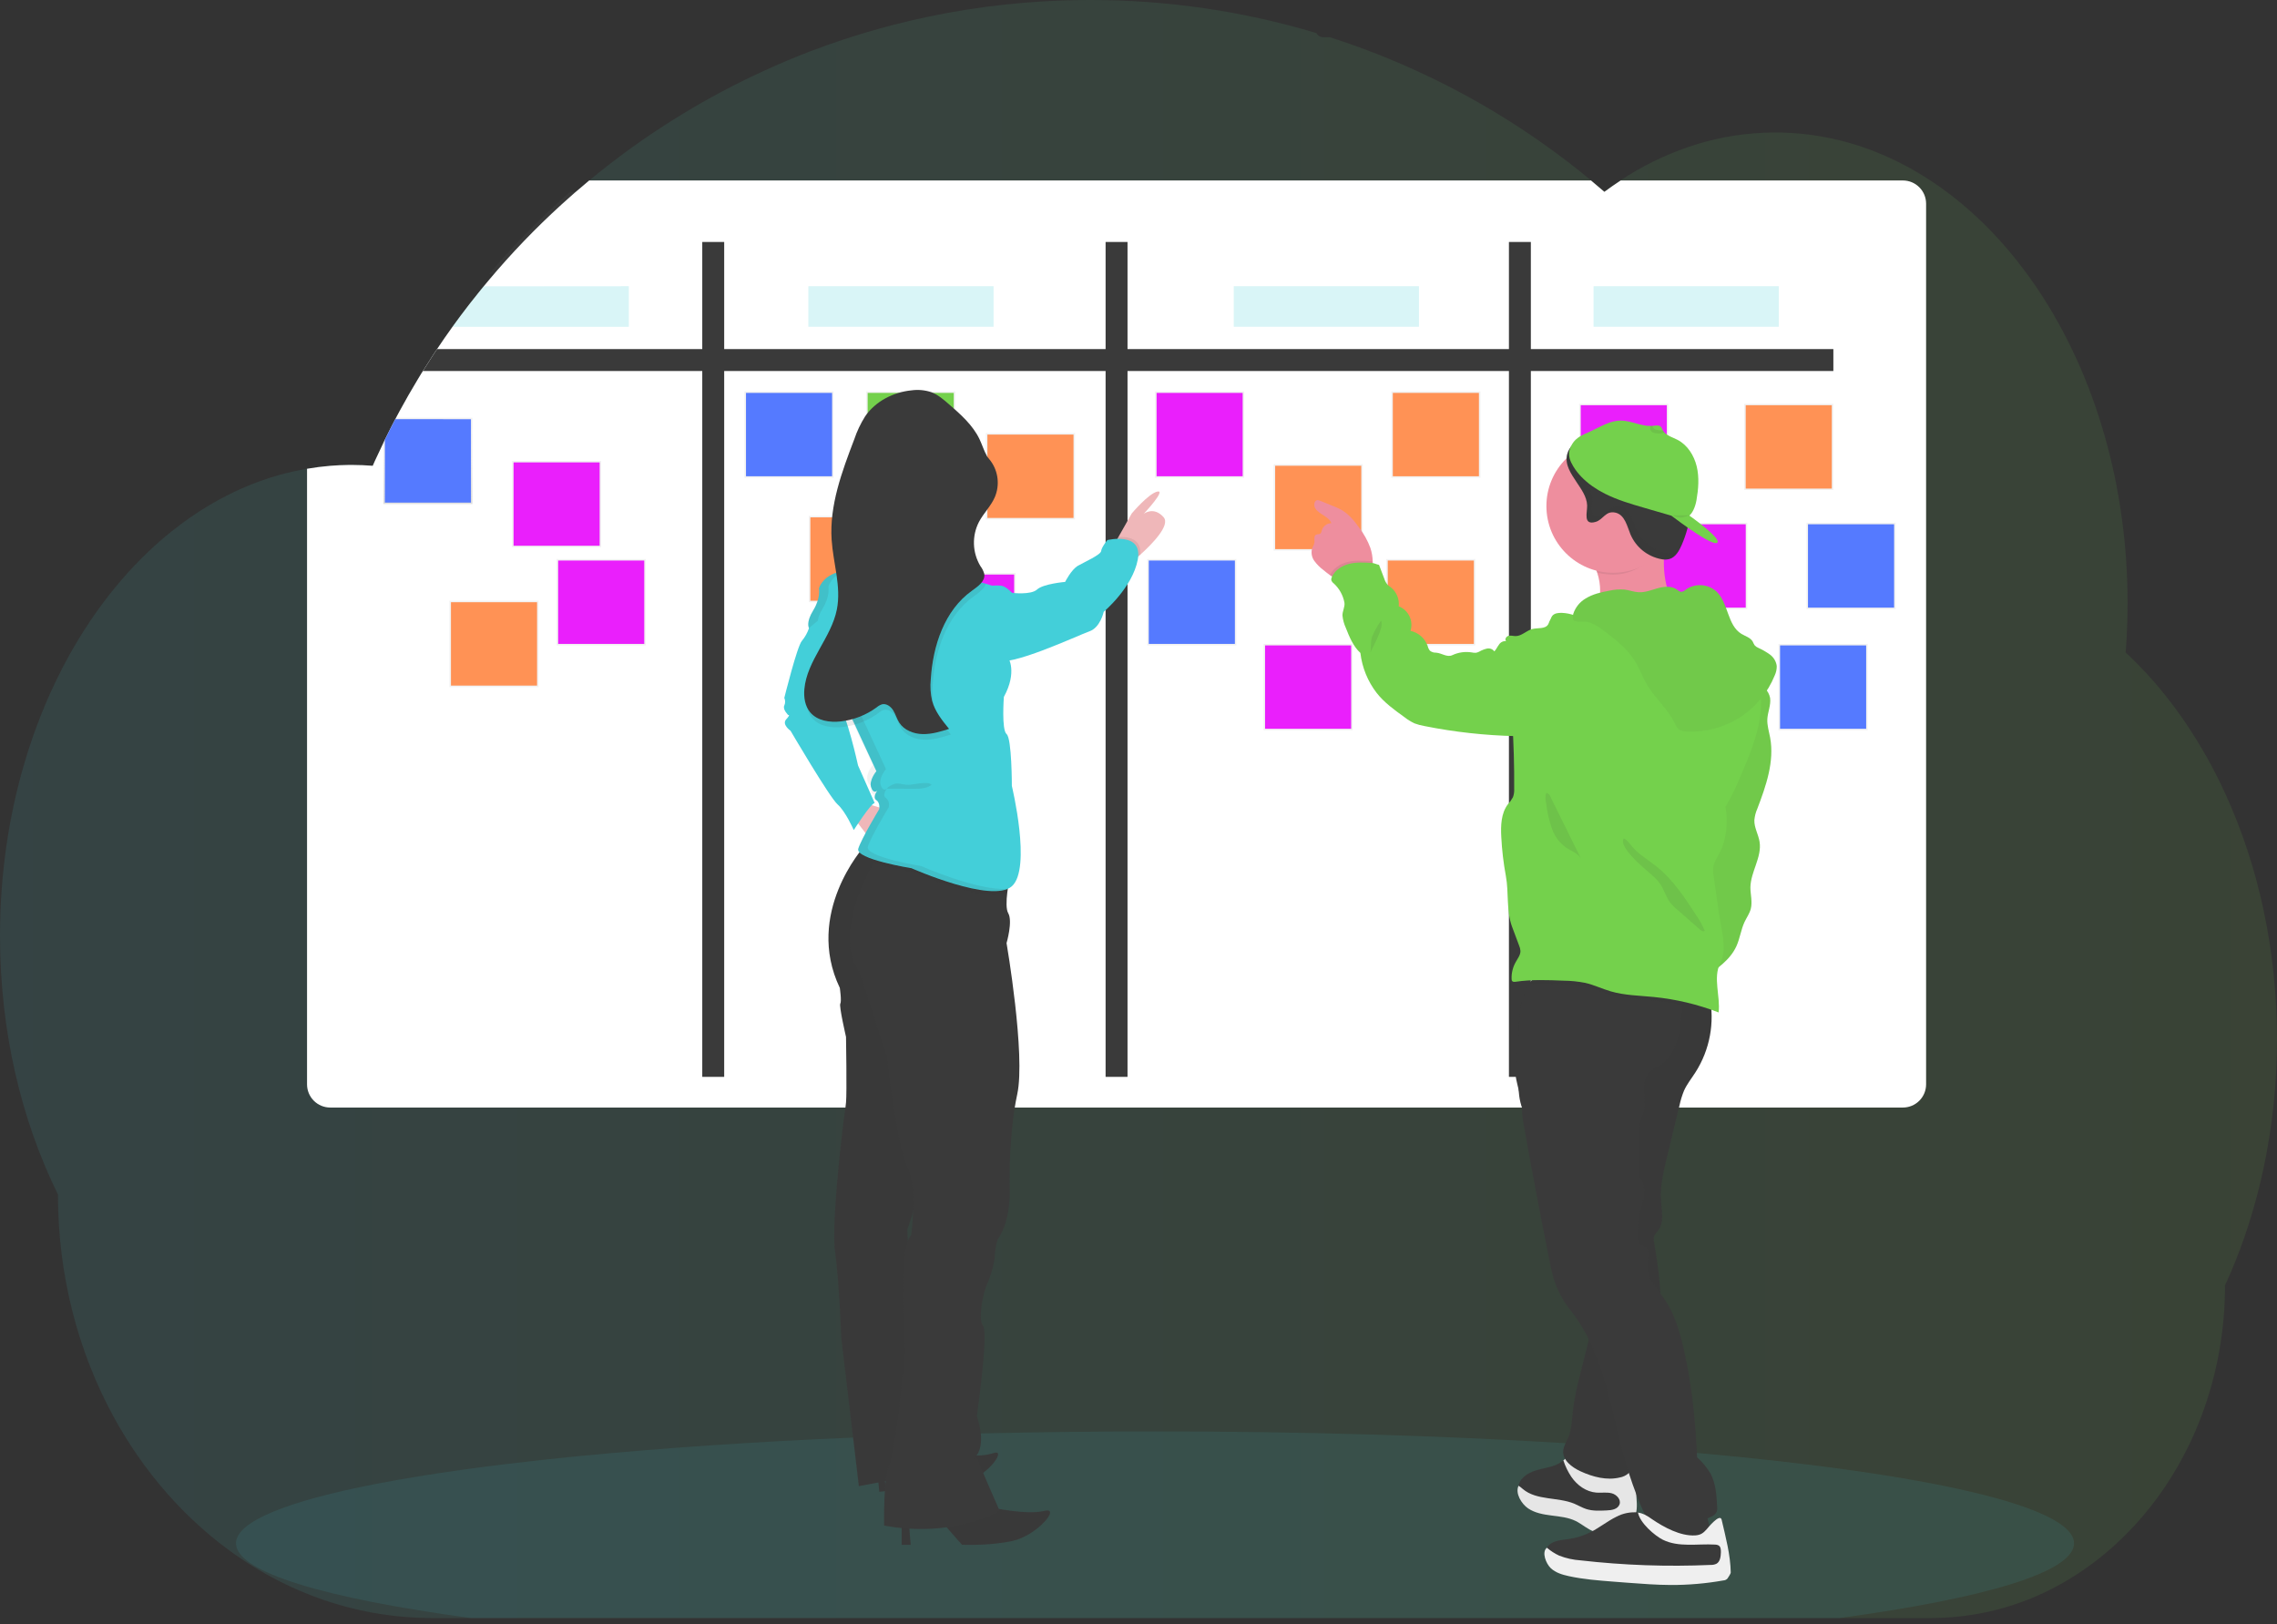 <svg width="300" height="214" viewBox="0 0 300 214" fill="none" xmlns="http://www.w3.org/2000/svg">
<rect x="0" y="0" width="300" height="214" fill="#333333" stroke="none"/>
<g clip-path="url(#clip0)">
<path opacity="0.1" d="M300 136.916C300.007 142.676 299.403 148.421 298.199 154.055C297.795 155.941 297.326 157.791 296.791 159.602C296.128 161.861 295.371 164.05 294.519 166.171C294.086 167.251 293.628 168.313 293.146 169.355C293.162 175.232 292.112 181.064 290.046 186.566C286.391 196.245 279.735 204.141 271.407 208.753C266.217 211.649 260.373 213.171 254.43 213.175H56.95C46.395 213.175 36.612 209.423 28.591 203.03C26.246 201.154 24.067 199.079 22.078 196.828C19.311 193.689 16.91 190.246 14.918 186.566C10.298 178.071 7.636 168.071 7.636 157.369C2.809 147.595 0 135.879 0 123.271C0 107.38 4.473 92.887 11.821 81.911C13.337 79.642 15.014 77.486 16.841 75.46C18.606 73.498 20.526 71.682 22.582 70.029C24.195 68.733 25.897 67.554 27.677 66.499C28.413 66.066 29.151 65.659 29.903 65.279C30.562 64.939 31.229 64.623 31.905 64.329C32.715 63.972 33.535 63.645 34.365 63.348C35.196 63.051 36.015 62.791 36.823 62.566C38.018 62.233 39.229 61.963 40.453 61.759C41.471 61.583 42.49 61.453 43.509 61.369C44.319 61.303 45.136 61.265 45.959 61.255C46.11 61.255 46.255 61.255 46.405 61.255C47.312 61.255 48.214 61.298 49.108 61.367C49.202 61.148 49.304 60.928 49.398 60.709C49.755 59.925 50.124 59.146 50.496 58.376C50.497 58.37 50.497 58.363 50.496 58.356C50.559 58.224 50.623 58.101 50.689 57.961C50.99 57.335 51.303 56.713 51.624 56.097C51.772 55.812 51.917 55.529 52.067 55.246C52.1 55.18 52.134 55.116 52.172 55.05C52.325 54.757 52.48 54.467 52.638 54.176C53.424 52.728 54.242 51.301 55.091 49.897C55.165 49.777 55.233 49.658 55.307 49.541C55.44 49.324 55.562 49.108 55.71 48.894C56.061 48.323 56.423 47.755 56.787 47.192C57.042 46.795 57.297 46.398 57.572 46.005C58.234 45.012 58.913 44.031 59.609 43.063C60.306 42.095 61.029 41.128 61.779 40.16C61.881 40.027 61.983 39.905 62.09 39.765L63.178 38.397L63.328 38.211L63.723 37.73C64.306 37.019 64.905 36.316 65.506 35.621C68.533 32.132 71.792 28.851 75.261 25.802C75.396 25.677 75.534 25.547 75.669 25.44C76.316 24.877 76.973 24.322 77.63 23.777C81.212 20.807 84.991 18.084 88.941 15.626C89.211 15.453 89.487 15.285 89.764 15.117C93.254 12.985 96.868 11.062 100.587 9.36C102.624 8.423 104.683 7.555 106.763 6.757C108.144 6.233 109.529 5.738 110.933 5.27C113.103 4.553 115.3 3.904 117.525 3.321C124.049 1.627 130.724 0.576 137.453 0.183C139.491 0.061 141.551 -0 143.635 -0C153.727 -0.009 163.766 1.457 173.433 4.353C173.522 4.521 173.655 4.662 173.818 4.76C173.981 4.858 174.168 4.909 174.358 4.908H175.216C175.588 5.025 175.957 5.148 176.329 5.27C178.406 5.959 180.453 6.714 182.47 7.534L182.98 7.743C192.614 11.707 201.593 17.105 209.612 23.754C210.208 24.245 210.795 24.743 211.374 25.249C212.077 24.728 212.792 24.229 213.519 23.754C216.284 21.926 219.269 20.456 222.403 19.378C228.821 17.169 235.74 16.856 242.332 18.476C250.801 20.552 258.467 25.702 264.659 33.025C267.212 36.068 269.456 39.358 271.356 42.847C271.496 43.102 271.636 43.356 271.771 43.611C273.444 46.769 274.869 50.052 276.035 53.43C276.078 53.552 276.121 53.685 276.159 53.797C277.252 57.006 278.128 60.285 278.783 63.611C278.813 63.779 278.849 63.949 278.88 64.12C279.497 67.364 279.916 70.644 280.133 73.939C280.133 74.059 280.133 74.178 280.153 74.298C280.26 76.006 280.315 77.733 280.316 79.479C280.316 81.041 280.273 82.588 280.186 84.12C280.186 84.29 280.166 84.464 280.153 84.629C280.13 85.075 280.097 85.521 280.064 85.964C282.029 87.797 283.849 89.78 285.51 91.893C286.252 92.832 286.97 93.805 287.665 94.81C289.802 97.912 291.661 101.198 293.217 104.629C297.524 114.04 300 125.089 300 136.916Z" fill="url(#paint0_linear)"/>
<path opacity="0.1" d="M273.256 203.333C273.256 207.116 261.559 210.567 242.339 213.175H62.006C42.788 210.567 31.092 207.116 31.092 203.333C31.092 200.453 37.878 197.763 49.609 195.491L49.941 195.427C53.252 194.793 56.953 194.192 60.997 193.629L61.306 193.586C64.515 193.142 67.929 192.724 71.547 192.33L71.889 192.294C73.284 192.141 74.709 191.994 76.163 191.851L76.723 191.798C87.306 190.779 99.336 189.953 112.382 189.401H112.397C114.225 189.324 116.071 189.253 117.937 189.187C120.012 189.11 122.113 189.042 124.239 188.983C125.861 188.935 127.504 188.894 129.152 188.856H129.19C136.625 188.68 144.307 188.588 152.162 188.588C171.586 188.588 189.946 189.146 206.214 190.137H206.26C208.761 190.29 211.216 190.45 213.611 190.623L215.648 190.774C218.35 190.977 220.982 191.193 223.544 191.421C253.684 194.103 273.256 198.44 273.256 203.333Z" fill="#43CFD9"/>
<path opacity="0.03" d="M80.719 26.826V34.551C80.72 34.688 80.693 34.825 80.641 34.952C80.588 35.078 80.511 35.194 80.415 35.291C80.317 35.388 80.202 35.466 80.075 35.518C79.948 35.571 79.812 35.598 79.675 35.598H65.534C68.561 32.109 71.82 28.829 75.289 25.779H79.678C79.815 25.779 79.951 25.807 80.077 25.86C80.204 25.912 80.319 25.989 80.415 26.087C80.512 26.184 80.589 26.299 80.641 26.426C80.693 26.553 80.72 26.689 80.719 26.826V26.826Z" stroke="white" stroke-miterlimit="10"/>
<path d="M253.768 26.811V142.86C253.768 143.671 253.446 144.449 252.873 145.022C252.299 145.595 251.522 145.917 250.711 145.917H43.509C42.699 145.917 41.921 145.595 41.348 145.022C40.775 144.449 40.453 143.671 40.453 142.86V61.759C41.471 61.583 42.49 61.453 43.509 61.369C44.319 61.303 45.136 61.265 45.959 61.255C46.11 61.255 46.255 61.255 46.405 61.255C47.312 61.255 48.214 61.298 49.108 61.367C49.202 61.148 49.304 60.929 49.398 60.71C49.755 59.925 50.124 59.146 50.496 58.377C50.497 58.37 50.497 58.363 50.496 58.356C50.559 58.224 50.623 58.101 50.689 57.961C50.99 57.335 51.303 56.713 51.624 56.097C51.772 55.812 51.917 55.529 52.067 55.246C52.1 55.18 52.134 55.116 52.172 55.05C52.325 54.757 52.48 54.467 52.638 54.176C53.424 52.728 54.242 51.301 55.091 49.897C55.165 49.778 55.233 49.658 55.307 49.541C55.44 49.324 55.562 49.108 55.71 48.894C56.061 48.323 56.423 47.755 56.787 47.192C57.042 46.795 57.297 46.398 57.572 46.005C58.234 45.012 58.913 44.031 59.609 43.063C60.306 42.096 61.029 41.128 61.779 40.16C61.881 40.027 61.983 39.905 62.09 39.765L63.178 38.397L63.328 38.211L63.723 37.73C64.306 37.019 64.905 36.316 65.506 35.621C68.533 32.132 71.792 28.852 75.261 25.802C75.396 25.677 75.534 25.547 75.669 25.44C76.316 24.877 76.973 24.322 77.63 23.777H209.619C210.215 24.268 210.803 24.766 211.382 25.272C212.085 24.751 212.8 24.252 213.527 23.777H250.714C251.52 23.778 252.294 24.097 252.866 24.665C253.438 25.233 253.762 26.004 253.768 26.811Z" fill="white"/>
<path d="M241.55 45.99V48.878H55.727C56.079 48.308 56.441 47.74 56.807 47.177C57.062 46.78 57.317 46.382 57.59 45.99H241.55Z" fill="#3A3A3A"/>
<path d="M201.693 141.875V31.879H198.805V141.875H201.693Z" fill="#3A3A3A"/>
<path d="M148.553 141.875V31.879H145.665V141.875H148.553Z" fill="#3A3A3A"/>
<path d="M95.414 141.875V31.879H92.525V141.875H95.414Z" fill="#3A3A3A"/>
<path d="M62.251 55.035V66.41H50.504V58.361C50.504 58.361 50.504 58.349 50.504 58.341C50.567 58.208 50.631 58.086 50.697 57.946C51 57.319 51.311 56.698 51.634 56.082C51.78 55.796 51.925 55.514 52.075 55.231C52.108 55.165 52.144 55.101 52.179 55.035H62.251Z" fill="url(#paint1_linear)"/>
<path d="M62.049 55.231V66.214H50.707V57.938C51.01 57.312 51.321 56.69 51.645 56.074C51.79 55.789 51.935 55.506 52.085 55.223L62.049 55.231Z" fill="#557AFF"/>
<path d="M109.833 51.568H98.083V62.943H109.833V51.568Z" fill="url(#paint2_linear)"/>
<path d="M109.631 51.764H98.287V62.747H109.631V51.764Z" fill="#557AFF"/>
<path d="M162.901 73.654H151.151V85.029H162.901V73.654Z" fill="url(#paint3_linear)"/>
<path d="M162.7 73.85H151.355V84.833H162.7V73.85Z" fill="#557AFF"/>
<path d="M217.052 81.188H205.302V92.563H217.052V81.188Z" fill="url(#paint4_linear)"/>
<path d="M216.848 81.384H205.503V92.367H216.848V81.384Z" fill="#74D14C"/>
<path d="M231.56 88.552H219.81V99.927H231.56V88.552Z" fill="url(#paint5_linear)"/>
<path d="M231.359 88.748H220.014V99.731H231.359V88.748Z" fill="#74D14C"/>
<path d="M249.756 68.876H238.007V80.251H249.756V68.876Z" fill="url(#paint6_linear)"/>
<path d="M249.553 69.072H238.208V80.055H249.553V69.072Z" fill="#557AFF"/>
<path d="M246.073 84.835H234.324V96.211H246.073V84.835Z" fill="url(#paint7_linear)"/>
<path d="M245.87 85.032H234.525V96.015H245.87V85.032Z" fill="#557AFF"/>
<path d="M125.861 51.568H114.112V62.943H125.861V51.568Z" fill="url(#paint8_linear)"/>
<path d="M125.66 51.764H114.315V62.747H125.66V51.764Z" fill="#74D14C"/>
<path d="M70.962 79.145H59.212V90.521H70.962V79.145Z" fill="url(#paint9_linear)"/>
<path d="M70.758 79.341H59.413V90.325H70.758V79.341Z" fill="#FF9255"/>
<path d="M118.312 67.966H106.562V79.341H118.312V67.966Z" fill="url(#paint10_linear)"/>
<path d="M118.111 68.162H106.766V79.145H118.111V68.162Z" fill="#FF9255"/>
<path d="M179.554 61.168H167.804V72.543H179.554V61.168Z" fill="url(#paint11_linear)"/>
<path d="M179.35 61.364H168.005V72.347H179.35V61.364Z" fill="#FF9255"/>
<path d="M241.547 53.191H229.797V64.566H241.547V53.191Z" fill="url(#paint12_linear)"/>
<path d="M241.346 53.387H230.001V64.37H241.346V53.387Z" fill="#FF9255"/>
<path d="M195.055 51.568H183.306V62.943H195.055V51.568Z" fill="url(#paint13_linear)"/>
<path d="M194.852 51.764H183.507V62.747H194.852V51.764Z" fill="#FF9255"/>
<path d="M194.388 73.654H182.638V85.029H194.388V73.654Z" fill="url(#paint14_linear)"/>
<path d="M194.187 73.85H182.842V84.833H194.187V73.85Z" fill="#FF9255"/>
<path d="M141.638 57.062H129.888V68.438H141.638V57.062Z" fill="url(#paint15_linear)"/>
<path d="M141.437 57.256H130.092V68.239H141.437V57.256Z" fill="#FF9255"/>
<path d="M79.209 60.722H67.459V72.098H79.209V60.722Z" fill="url(#paint16_linear)"/>
<path d="M79.008 60.919H67.663V71.901H79.008V60.919Z" fill="#EA1FFC"/>
<path d="M85.085 73.654H73.335V85.029H85.085V73.654Z" fill="url(#paint17_linear)"/>
<path d="M84.882 73.85H73.537V84.833H84.882V73.85Z" fill="#EA1FFC"/>
<path d="M133.821 75.501H122.071V86.876H133.821V75.501Z" fill="url(#paint18_linear)"/>
<path d="M133.617 75.697H122.273V86.68H133.617V75.697Z" fill="#EA1FFC"/>
<path d="M219.81 53.191H208.061V64.566H219.81V53.191Z" fill="url(#paint19_linear)"/>
<path d="M219.609 53.387H208.264V64.37H219.609V53.387Z" fill="#EA1FFC"/>
<path d="M230.207 68.876H218.458V80.251H230.207V68.876Z" fill="url(#paint20_linear)"/>
<path d="M230.006 69.072H218.662V80.055H230.006V69.072Z" fill="#EA1FFC"/>
<path d="M163.927 51.568H152.178V62.943H163.927V51.568Z" fill="url(#paint21_linear)"/>
<path d="M163.726 51.764H152.382V62.747H163.726V51.764Z" fill="#EA1FFC"/>
<path d="M178.224 84.835H166.475V96.211H178.224V84.835Z" fill="url(#paint22_linear)"/>
<path d="M178.02 85.032H166.676V96.015H178.02V85.032Z" fill="#EA1FFC"/>
<path d="M210.822 77.907C210.789 79.199 210.35 80.455 210.282 81.743C214.102 81.932 217.844 80.085 221.611 80.651C220.559 79.971 219.996 78.74 219.665 77.531C219.242 75.97 219.116 74.344 219.293 72.737C219.303 72.651 219.318 72.566 219.339 72.482C219.479 71.85 219.849 70.954 219.744 70.457C219.617 69.8 218.995 69.93 218.437 69.968C216.734 70.099 215.039 70.317 213.359 70.623C212.92 70.699 208.654 71.764 208.59 71.654C209.293 72.869 210.009 74.133 210.437 75.457C210.702 76.247 210.832 77.075 210.822 77.907Z" fill="#EE8E9E"/>
<path d="M173.178 73.914C173.505 74.36 173.898 74.755 174.342 75.085C174.63 75.322 174.926 75.564 175.236 75.781C175.789 76.204 176.447 76.468 177.139 76.545C178.046 76.606 179.971 76.074 180.534 75.297C180.772 74.907 180.885 74.454 180.858 73.998C180.848 73.379 180.743 72.766 180.547 72.179C180.193 71.226 179.698 70.331 179.077 69.525C178.423 68.613 177.694 67.717 176.719 67.164C176.394 66.99 176.059 66.836 175.715 66.703L173.932 65.974C173.831 65.926 173.721 65.898 173.609 65.89C173.133 65.89 173.046 66.621 173.316 67.014C173.856 67.806 175.071 68.032 175.412 68.924C175.124 68.931 174.845 69.029 174.616 69.205C174.387 69.381 174.22 69.625 174.139 69.902C174.125 70.049 174.066 70.188 173.968 70.299C173.813 70.424 173.568 70.353 173.39 70.447C173.077 70.615 173.214 71.084 173.181 71.441C173.15 71.756 172.952 72.029 172.855 72.332C172.789 72.603 172.784 72.886 172.84 73.159C172.896 73.432 173.011 73.69 173.178 73.914Z" fill="#EE8E9E"/>
<path d="M225.648 203.509C225.355 203.216 224.884 203.267 224.466 203.331C222.27 203.678 220.05 203.857 217.826 203.868C217.549 202.508 218.356 201.186 218.616 199.823C218.65 199.473 218.736 199.13 218.87 198.805C219.181 198.203 219.889 197.928 220.552 197.786C221.749 197.531 223.608 197.088 224.288 198.295C225.101 199.75 225.358 201.894 225.648 203.509Z" fill="#3A3A3A"/>
<path d="M201.321 198.374C202.223 198.99 203.343 199.182 204.429 199.322C205.514 199.462 206.629 199.564 207.612 200.048C208.461 200.465 209.174 201.153 210.073 201.454C210.888 201.726 211.779 201.652 212.62 201.494C213.639 201.306 214.703 200.936 215.248 200.065C215.735 199.301 215.681 198.31 215.615 197.399C215.536 196.38 215.462 195.335 215.386 194.304C215.388 194.042 215.323 193.784 215.195 193.555C214.464 192.493 212.691 194.001 211.744 193.998C210.238 193.998 208.624 193.183 207.541 192.185C207.447 192.083 207.337 191.997 207.215 191.93C206.785 191.736 206.357 192.093 205.975 192.404C205.934 192.439 205.891 192.473 205.847 192.506C204.968 193.204 203.792 193.344 202.707 193.626C201.622 193.909 200.458 194.477 200.121 195.547C200.1 195.614 200.083 195.683 200.07 195.753C199.877 196.754 200.478 197.796 201.321 198.374Z" fill="#3A3A3A"/>
<path opacity="0.05" d="M201.321 198.374C202.223 198.99 203.343 199.182 204.429 199.322C205.514 199.462 206.629 199.564 207.612 200.048C208.461 200.465 209.174 201.153 210.073 201.454C210.888 201.726 211.779 201.652 212.62 201.494C213.639 201.306 214.703 200.936 215.248 200.065C215.735 199.301 215.681 198.31 215.615 197.399C215.536 196.38 215.462 195.335 215.386 194.304C215.388 194.042 215.323 193.784 215.195 193.555C214.464 192.493 212.691 194.001 211.744 193.998C210.238 193.998 208.624 193.183 207.541 192.185C207.447 192.083 207.337 191.997 207.215 191.93C206.785 191.736 206.357 192.093 205.975 192.404C205.934 192.439 205.891 192.473 205.847 192.506C204.968 193.204 203.792 193.344 202.707 193.626C201.622 193.909 200.458 194.477 200.121 195.547C200.1 195.614 200.083 195.683 200.07 195.753C199.877 196.754 200.478 197.796 201.321 198.374Z" fill="#3A3A3A"/>
<path d="M201.321 198.721C202.223 199.337 203.343 199.528 204.429 199.668C205.514 199.808 206.629 199.91 207.612 200.394C208.461 200.814 209.174 201.499 210.073 201.8C210.888 202.072 211.779 201.999 212.62 201.841C213.695 201.612 214.638 200.972 215.249 200.058C215.735 199.294 215.682 198.303 215.615 197.391C215.536 196.372 215.462 195.328 215.386 194.296C215.388 194.034 215.323 193.776 215.195 193.547C214.464 192.485 212.691 193.993 211.744 193.991C210.238 193.991 208.624 193.176 207.541 192.177C207.447 192.075 207.337 191.989 207.215 191.922C206.785 191.729 206.357 192.085 205.975 192.396C206.226 193.168 206.582 193.901 207.032 194.576C207.796 195.695 208.998 196.55 210.343 196.65C211.015 196.698 211.706 196.566 212.355 196.739C213.005 196.912 213.611 197.577 213.374 198.209C213.137 198.84 212.355 198.973 211.698 198.996C210.778 199.044 209.836 199.09 208.965 198.805C208.433 198.626 207.946 198.333 207.437 198.117C205.233 197.202 202.449 197.714 200.628 196.171C200.456 196.013 200.271 195.87 200.073 195.746C199.597 196.754 200.478 198.142 201.321 198.721Z" fill="#EFEFEF"/>
<path opacity="0.05" d="M201.321 198.721C202.223 199.337 203.343 199.528 204.429 199.668C205.514 199.808 206.629 199.91 207.612 200.394C208.461 200.814 209.174 201.499 210.073 201.8C210.888 202.072 211.779 201.999 212.62 201.841C213.695 201.612 214.638 200.972 215.249 200.058C215.735 199.294 215.682 198.303 215.615 197.391C215.536 196.372 215.462 195.328 215.386 194.296C215.388 194.034 215.323 193.776 215.195 193.547C214.464 192.485 212.691 193.993 211.744 193.991C210.238 193.991 208.624 193.176 207.541 192.177C207.447 192.075 207.337 191.989 207.215 191.922C206.785 191.729 206.357 192.085 205.975 192.396C206.226 193.168 206.582 193.901 207.032 194.576C207.796 195.695 208.998 196.55 210.343 196.65C211.015 196.698 211.706 196.566 212.355 196.739C213.005 196.912 213.611 197.577 213.374 198.209C213.137 198.84 212.355 198.973 211.698 198.996C210.778 199.044 209.836 199.09 208.965 198.805C208.433 198.626 207.946 198.333 207.437 198.117C205.233 197.202 202.449 197.714 200.628 196.171C200.456 196.013 200.271 195.87 200.073 195.746C199.597 196.754 200.478 198.142 201.321 198.721Z" fill="#3A3A3A"/>
<path d="M225.238 131.276C225.941 134.725 225.274 138.311 223.379 141.276C222.869 142.076 222.258 142.827 221.871 143.696C221.617 144.317 221.419 144.96 221.28 145.616L219.609 152.542C219.156 154.412 218.702 156.317 218.845 158.235C218.939 159.572 219.275 161.075 218.453 162.132C218.25 162.333 218.078 162.563 217.943 162.814C217.864 163.11 217.864 163.421 217.943 163.716C218.789 168.744 219.418 173.999 217.89 178.863C216.504 183.272 216.423 188.158 215.246 192.618C215.101 193.173 214.933 193.756 214.512 194.146C214.197 194.407 213.82 194.582 213.417 194.655C211.68 195.071 209.851 194.584 208.226 193.835C207.088 193.308 205.863 192.383 205.959 191.133C206.008 190.537 206.354 190.015 206.591 189.467C207.052 188.392 207.1 187.192 207.215 186.028C207.528 183.104 208.43 180.285 209.11 177.424C209.79 174.564 210.254 171.579 209.678 168.696C208.505 162.735 206.623 156.936 204.074 151.421C203.964 151.131 203.79 150.87 203.565 150.657C203.336 150.469 203.033 150.382 202.837 150.148C202.64 149.913 202.582 149.557 202.505 149.244C202.251 148.332 201.499 147.659 200.995 146.857C199.722 144.835 200.124 142.242 200.172 139.852C200.218 137.527 199.885 135.181 200.264 132.889C200.644 130.596 201.958 128.253 204.169 127.54C205.264 127.186 206.448 127.265 207.595 127.379C213.641 127.983 219.535 129.096 225.238 131.276Z" fill="#3A3A3A"/>
<path opacity="0.05" d="M225.238 131.276C225.941 134.725 225.274 138.311 223.379 141.276C222.869 142.076 222.258 142.827 221.871 143.696C221.617 144.317 221.419 144.96 221.28 145.616L219.609 152.542C219.156 154.412 218.702 156.317 218.845 158.235C218.939 159.572 219.275 161.075 218.453 162.132C218.25 162.333 218.078 162.563 217.943 162.814C217.864 163.11 217.864 163.421 217.943 163.716C218.789 168.744 219.418 173.999 217.89 178.863C216.504 183.272 216.423 188.158 215.246 192.618C215.101 193.173 214.933 193.756 214.512 194.146C214.197 194.407 213.82 194.582 213.417 194.655C211.68 195.071 209.851 194.584 208.226 193.835C207.088 193.308 205.863 192.383 205.959 191.133C206.008 190.537 206.354 190.015 206.591 189.467C207.052 188.392 207.1 187.192 207.215 186.028C207.528 183.104 208.43 180.285 209.11 177.424C209.79 174.564 210.254 171.579 209.678 168.696C208.505 162.735 206.623 156.936 204.074 151.421C203.964 151.131 203.79 150.87 203.565 150.657C203.336 150.469 203.033 150.382 202.837 150.148C202.64 149.913 202.582 149.557 202.505 149.244C202.251 148.332 201.499 147.659 200.995 146.857C199.722 144.835 200.124 142.242 200.172 139.852C200.218 137.527 199.885 135.181 200.264 132.889C200.644 130.596 201.958 128.253 204.169 127.54C205.264 127.186 206.448 127.265 207.595 127.379C213.641 127.983 219.535 129.096 225.238 131.276Z" fill="#3A3A3A"/>
<path d="M200.511 145.853C200.53 146.756 200.633 147.654 200.817 148.538C201.887 154.541 203.027 160.53 204.237 166.505C204.344 167.014 204.449 167.542 204.589 168.051C205.041 169.714 205.83 171.266 206.907 172.61C211.95 178.897 212.386 188.028 215.124 195.611C215.307 196.12 215.493 196.629 215.689 197.139C216.183 198.425 216.746 199.682 217.378 200.906C217.451 201.085 217.57 201.24 217.724 201.357C217.894 201.442 218.085 201.479 218.274 201.464C220.74 201.48 223.176 200.929 225.394 199.851C225.713 199.736 225.982 199.515 226.158 199.225C226.241 198.994 226.268 198.745 226.237 198.501C226.16 196.999 226.069 195.445 225.353 194.121C224.876 193.33 224.286 192.614 223.6 191.996C223.386 187.279 222.92 182.552 221.884 177.944C221.351 175.588 220.692 173.206 219.337 171.215C218.318 169.745 216.881 168.296 217.06 166.52C217.138 165.756 217.464 164.773 216.83 164.315C216.553 164.113 216.143 164.088 215.957 163.805C215.882 163.671 215.84 163.521 215.834 163.367C215.703 162.15 215.779 160.919 216.058 159.727C216.242 158.938 216.517 158.163 216.601 157.356C216.685 156.549 216.542 155.67 216.005 155.064C215.972 153.444 216.005 151.752 215.982 150.148C215.967 149.223 215.949 148.286 216.209 147.402C216.334 146.977 216.52 146.572 216.614 146.128C216.953 144.575 216.104 142.71 217.123 141.477C217.543 140.968 218.19 140.713 218.738 140.341C219.836 139.608 220.554 138.411 220.954 137.155C221.354 135.899 221.463 134.57 221.583 133.253C221.612 132.973 221.612 132.69 221.583 132.41C221.566 132.265 221.528 132.124 221.471 131.99C221.158 131.287 220.317 131.014 219.568 130.833C214.814 129.693 209.94 129.123 205.05 129.137C203.242 127.904 202.223 128.345 201.456 129.646C201.034 130.443 200.693 131.28 200.437 132.145C200.086 133.202 200.065 139.127 199.724 140.189C199.248 141.579 200.529 144.402 200.511 145.853Z" fill="#3A3A3A"/>
<path d="M233.213 91.952C233.348 92.884 232.9 93.801 232.849 94.741C232.806 95.561 233.068 96.364 233.218 97.174C233.801 100.332 232.681 103.529 231.537 106.529C231.321 107.013 231.187 107.529 231.14 108.057C231.109 109.038 231.672 109.934 231.827 110.902C232.151 112.94 230.653 114.848 230.62 116.908C230.62 117.856 230.905 118.821 230.669 119.738C230.511 120.352 230.129 120.877 229.856 121.45C229.375 122.469 229.247 123.612 228.786 124.634C227.958 126.483 226.175 127.69 224.482 128.798C223.516 128.477 222.472 128.095 221.935 127.227C221.702 126.799 221.553 126.332 221.494 125.849C221.127 123.742 221.14 121.592 221.153 119.455C221.126 117.624 221.227 115.792 221.453 113.974C221.795 111.651 222.548 109.412 223.088 107.128C223.771 104.247 224.107 101.269 225.182 98.506C226.114 96.076 227.569 93.895 229.1 91.809C229.683 91.012 230.144 89.874 231.277 90.057C231.755 90.138 232.196 90.363 232.542 90.701C232.888 91.04 233.122 91.477 233.213 91.952Z" fill="#74D14C"/>
<path opacity="0.05" d="M233.213 91.952C233.348 92.884 232.9 93.801 232.849 94.741C232.806 95.561 233.068 96.364 233.218 97.174C233.801 100.332 232.681 103.529 231.537 106.529C231.321 107.013 231.187 107.529 231.14 108.057C231.109 109.038 231.672 109.934 231.827 110.902C232.151 112.94 230.653 114.848 230.62 116.908C230.62 117.856 230.905 118.821 230.669 119.738C230.511 120.352 230.129 120.877 229.856 121.45C229.375 122.469 229.247 123.612 228.786 124.634C227.958 126.483 226.175 127.69 224.482 128.798C223.516 128.477 222.472 128.095 221.935 127.227C221.702 126.799 221.553 126.332 221.494 125.849C221.127 123.742 221.14 121.592 221.153 119.455C221.126 117.624 221.227 115.792 221.453 113.974C221.795 111.651 222.548 109.412 223.088 107.128C223.771 104.247 224.107 101.269 225.182 98.506C226.114 96.076 227.569 93.895 229.1 91.809C229.683 91.012 230.144 89.874 231.277 90.057C231.755 90.138 232.196 90.363 232.542 90.701C232.888 91.04 233.122 91.477 233.213 91.952Z" fill="#3A3A3A"/>
<path opacity="0.1" d="M208.583 71.644C209.286 72.859 210.002 74.123 210.429 75.447C211.115 75.616 211.819 75.702 212.526 75.702C215.269 75.702 217.212 74.14 218.825 72.169C218.965 71.535 219.843 70.946 219.736 70.447C219.609 69.79 218.988 69.92 218.43 69.958C216.727 70.088 215.031 70.307 213.351 70.613C212.913 70.689 208.654 71.754 208.583 71.644Z" fill="#3A3A3A"/>
<path d="M212.533 75.462C217.388 75.462 221.323 71.527 221.323 66.672C221.323 61.818 217.388 57.882 212.533 57.882C207.679 57.882 203.743 61.818 203.743 66.672C203.743 71.527 207.679 75.462 212.533 75.462Z" fill="#EE8E9E"/>
<path opacity="0.1" d="M201.426 129.654C202.954 129.565 204.482 129.626 206.01 129.687C206.965 129.697 207.916 129.795 208.853 129.98C210.007 130.235 211.087 130.767 212.225 131.096C214.049 131.628 215.974 131.651 217.862 131.837C219.102 131.958 220.335 132.151 221.553 132.415C221.536 132.27 221.498 132.129 221.44 131.995C221.127 131.292 220.287 131.019 219.538 130.838C214.783 129.698 209.909 129.128 205.019 129.142C203.211 127.909 202.192 128.35 201.426 129.654Z" fill="#3A3A3A"/>
<path d="M207.416 81.063C207.801 81.507 208.315 81.996 208.883 81.853C209.088 81.782 209.281 81.679 209.454 81.547C210.473 80.893 211.711 80.74 212.903 80.562C215.306 80.199 217.68 79.666 220.006 78.965C220.682 78.718 221.39 78.574 222.108 78.537C223.598 78.537 224.91 79.535 225.852 80.697C226.794 81.858 227.446 83.216 228.363 84.39C229.015 85.228 229.792 85.966 230.401 86.835C231.929 89.028 232.271 91.891 231.873 94.543C231.476 97.194 230.416 99.69 229.367 102.158C228.766 103.572 228.16 104.993 227.329 106.282C227.683 108.297 227.497 110.599 226.54 112.395C226.226 112.983 225.844 113.556 225.742 114.216C225.694 114.661 225.712 115.111 225.796 115.551L226.244 118.732C226.379 119.703 226.517 120.67 226.692 121.633C227.016 123.396 227.457 125.309 226.639 126.903C225.661 128.811 226.687 131.259 226.43 133.388C223.68 132.325 220.799 131.639 217.864 131.35C215.974 131.164 214.044 131.141 212.228 130.612C211.089 130.281 210.012 129.756 208.855 129.491C207.918 129.307 206.965 129.21 206.01 129.201C203.904 129.117 201.782 129.032 199.699 129.343C199.528 129.369 199.324 129.381 199.222 129.244C199.176 129.167 199.154 129.078 199.159 128.989C199.126 128.208 199.313 127.433 199.699 126.753C199.953 126.284 200.333 125.823 200.323 125.286C200.304 125.034 200.242 124.788 200.139 124.557L199.217 122.092C198.435 120.013 198.807 117.596 198.402 115.413C198.086 113.706 197.883 111.979 197.796 110.245C197.719 108.763 197.768 107.156 198.662 105.971C198.924 105.686 199.15 105.371 199.337 105.031C199.466 104.672 199.52 104.29 199.497 103.908C199.518 100.943 199.433 97.979 199.243 95.016C200.025 93.615 200.837 92.181 201.616 90.78C202.523 89.15 203.445 87.487 203.812 85.658C204.067 84.446 204.046 83.2 204.22 81.978C204.237 81.666 204.345 81.367 204.53 81.117C204.828 80.781 205.33 80.732 205.781 80.745C206.339 80.767 206.89 80.875 207.416 81.063Z" fill="#74D14C"/>
<path opacity="0.1" d="M175.234 75.781C175.787 76.204 176.445 76.468 177.137 76.545C178.043 76.606 179.969 76.074 180.532 75.297C180.769 74.907 180.882 74.454 180.855 73.998C180.733 73.958 180.607 73.933 180.478 73.924C179.493 73.865 178.487 73.807 177.529 74.044C176.571 74.281 175.644 74.861 175.236 75.763L175.234 75.781Z" fill="#3A3A3A"/>
<path d="M204.482 94.795C203.945 95.459 203.389 96.147 202.63 96.539C201.757 96.993 200.728 97.003 199.744 96.983C195.693 96.896 191.657 96.453 187.684 95.658C187.232 95.58 186.787 95.461 186.357 95.302C185.88 95.074 185.429 94.794 185.015 94.466C183.708 93.526 182.381 92.569 181.385 91.3C180.203 89.769 179.46 87.946 179.235 86.025C178.288 85.154 177.786 83.913 177.312 82.714C177.079 82.206 176.931 81.663 176.874 81.107C176.849 80.539 177.226 79.943 177.129 79.382C176.947 78.418 176.458 77.538 175.736 76.873C175.581 76.765 175.465 76.611 175.402 76.433C175.383 76.284 175.412 76.134 175.484 76.002C175.886 75.101 176.813 74.52 177.776 74.283C178.739 74.046 179.74 74.107 180.725 74.166C181.082 74.189 181.342 74.354 181.691 74.421L182.378 76.231C182.472 76.534 182.625 76.815 182.829 77.057C182.982 77.195 183.145 77.323 183.316 77.439C183.664 77.736 183.934 78.113 184.103 78.538C184.272 78.964 184.334 79.424 184.284 79.879C184.905 80.12 185.411 80.588 185.699 81.189C185.988 81.79 186.036 82.478 185.835 83.114C186.352 83.225 186.832 83.467 187.229 83.817C187.626 84.166 187.926 84.612 188.102 85.111C188.151 85.338 188.252 85.551 188.397 85.732C188.623 85.908 188.903 85.998 189.189 85.987C189.953 86.035 190.644 86.647 191.349 86.315C192.145 85.942 193.036 85.817 193.904 85.956C194.083 85.999 194.268 86.015 194.452 86.005C194.608 85.977 194.76 85.925 194.9 85.849C195.218 85.665 195.561 85.529 195.919 85.447C196.099 85.409 196.285 85.425 196.457 85.492C196.628 85.558 196.776 85.672 196.884 85.821C197.139 85.551 197.279 85.205 197.503 84.917C197.602 84.763 197.742 84.639 197.908 84.56C198.074 84.481 198.258 84.449 198.44 84.469C198.206 84.26 198.44 83.845 198.749 83.768C199.057 83.692 199.373 83.804 199.686 83.804C200.498 83.804 201.122 83.06 201.912 82.867C202.638 82.691 203.606 82.902 203.978 82.253C204.11 82.024 204.136 81.713 204.36 81.573C204.511 81.497 204.684 81.477 204.849 81.514C205.365 81.583 205.866 81.736 206.334 81.965C207.098 84.942 206.695 88.035 206.115 91.053C205.837 92.487 205.399 93.648 204.482 94.795Z" fill="#74D14C"/>
<path opacity="0.1" d="M204.507 105.464L208.292 113.106C207.882 112.4 207.019 112.125 206.339 111.674C205.473 111.05 204.821 110.174 204.472 109.165C204.122 108.159 203.878 107.119 203.743 106.063C203.667 105.579 203.506 104.899 203.743 104.461C204.184 104.55 204.327 105.105 204.507 105.464Z" fill="#3A3A3A"/>
<path opacity="0.1" d="M215.396 111.936C216.249 112.782 217.296 113.404 218.236 114.152C220.432 115.9 221.996 118.299 223.524 120.653C223.956 121.272 224.318 121.936 224.604 122.634C224.426 122.79 224.158 122.634 223.982 122.474L221.007 119.86C220.643 119.562 220.311 119.225 220.017 118.857C219.507 118.164 219.273 117.296 218.804 116.565C218.336 115.833 217.653 115.291 216.998 114.723C216.344 114.155 213.178 111.486 213.942 110.457C214.495 110.732 214.95 111.496 215.396 111.936Z" fill="#3A3A3A"/>
<path d="M208.901 78.858C209.844 78.269 210.954 78.022 212.047 77.821C212.703 77.672 213.378 77.624 214.049 77.678C214.668 77.755 215.261 77.994 215.885 78.027C216.759 78.078 217.597 77.722 218.432 77.492C219.268 77.263 220.254 77.171 220.964 77.683C221.115 77.832 221.306 77.934 221.514 77.976C221.73 77.95 221.93 77.851 222.082 77.696C222.681 77.268 223.406 77.057 224.141 77.096C224.875 77.134 225.575 77.422 226.125 77.91C227.737 79.421 227.556 82.373 229.436 83.514C229.958 83.829 230.623 83.998 230.926 84.532C230.998 84.701 231.083 84.864 231.18 85.019C231.307 85.158 231.461 85.268 231.634 85.342C232.182 85.587 232.705 85.887 233.193 86.236C233.436 86.414 233.64 86.638 233.794 86.896C233.948 87.154 234.049 87.441 234.089 87.739C234.098 88.18 234.003 88.616 233.812 89.013C232.888 91.28 231.285 93.206 229.222 94.525C227.16 95.844 224.739 96.491 222.294 96.379C221.863 96.359 221.397 96.3 221.086 96.002C220.905 95.797 220.762 95.562 220.664 95.307C219.777 93.445 218.117 92.069 217.049 90.299C216.418 89.245 216.013 88.065 215.355 87.026C214.377 85.447 212.862 84.273 211.385 83.154C210.549 82.518 209.619 81.85 208.568 81.894C207.633 81.934 206.95 81.985 207.294 80.837C207.576 80.006 208.146 79.304 208.901 78.858Z" fill="#74D14C"/>
<path opacity="0.05" d="M208.901 78.858C209.844 78.269 210.954 78.022 212.047 77.821C212.703 77.672 213.378 77.624 214.049 77.678C214.668 77.755 215.261 77.994 215.885 78.027C216.759 78.078 217.597 77.722 218.432 77.492C219.268 77.263 220.254 77.171 220.964 77.683C221.115 77.832 221.306 77.934 221.514 77.976C221.73 77.95 221.93 77.851 222.082 77.696C222.681 77.268 223.406 77.057 224.141 77.096C224.875 77.134 225.575 77.422 226.125 77.91C227.737 79.421 227.556 82.373 229.436 83.514C229.958 83.829 230.623 83.998 230.926 84.532C230.998 84.701 231.083 84.864 231.18 85.019C231.307 85.158 231.461 85.268 231.634 85.342C232.182 85.587 232.705 85.887 233.193 86.236C233.436 86.414 233.64 86.638 233.794 86.896C233.948 87.154 234.049 87.441 234.089 87.739C234.098 88.18 234.003 88.616 233.812 89.013C232.888 91.28 231.285 93.206 229.222 94.525C227.16 95.844 224.739 96.491 222.294 96.379C221.863 96.359 221.397 96.3 221.086 96.002C220.905 95.797 220.762 95.562 220.664 95.307C219.777 93.445 218.117 92.069 217.049 90.299C216.418 89.245 216.013 88.065 215.355 87.026C214.377 85.447 212.862 84.273 211.385 83.154C210.549 82.518 209.619 81.85 208.568 81.894C207.633 81.934 206.95 81.985 207.294 80.837C207.576 80.006 208.146 79.304 208.901 78.858Z" fill="#3A3A3A"/>
<path d="M204.327 206.268C204.963 206.861 205.84 207.121 206.688 207.307C208.621 207.73 210.598 207.88 212.569 208.033L214.489 208.18C216.364 208.32 218.241 208.466 220.124 208.473C222.446 208.482 224.765 208.281 227.052 207.875C227.143 207.884 227.236 207.872 227.322 207.839C227.409 207.806 227.486 207.753 227.548 207.684C227.609 207.616 227.654 207.534 227.678 207.445C227.702 207.356 227.705 207.262 227.686 207.172C227.646 204.83 227.361 202.498 226.835 200.216C226.616 199.278 224.935 201.38 224.861 201.469C224.395 201.999 224.041 202.233 223.333 202.279C221.4 202.386 219.232 201.209 217.696 200.165C217.368 199.919 217.018 199.703 216.652 199.518C216.385 199.392 216.101 199.306 215.809 199.263C214.813 199.171 213.812 199.374 212.931 199.846C211.777 200.419 210.763 201.242 209.619 201.831C208.691 202.309 207.687 202.627 206.652 202.77C205.605 202.916 204.36 202.984 203.817 203.891C203.371 204.65 203.692 205.669 204.327 206.268Z" fill="#3A3A3A"/>
<path d="M204.327 206.614C204.963 207.207 205.84 207.467 206.688 207.653C208.621 208.076 210.598 208.226 212.569 208.379L214.49 208.527C216.364 208.667 218.241 208.812 220.124 208.82C222.446 208.828 224.765 208.628 227.052 208.221C227.156 208.218 227.258 208.194 227.353 208.151C227.448 208.107 227.532 208.044 227.602 207.966C227.683 207.839 228.032 207.332 228.03 207.182C227.992 204.841 227.357 202.505 226.833 200.226C226.614 199.289 224.933 201.39 224.859 201.479C224.393 202.009 224.038 202.243 223.33 202.289C221.397 202.396 219.23 201.219 217.694 200.175C217.365 199.929 217.016 199.713 216.649 199.528C216.382 199.402 216.098 199.316 215.806 199.273C216.061 200.664 218.05 202.345 219.079 202.857C221.163 203.891 223.639 203.366 225.956 203.496C226.126 203.492 226.294 203.533 226.443 203.616C226.723 203.799 226.738 204.194 226.731 204.528C226.71 205.083 226.639 205.733 226.16 206.015C225.922 206.13 225.66 206.185 225.396 206.176C219.667 206.428 213.926 206.227 208.229 205.575C207.269 205.511 206.324 205.301 205.427 204.953C204.842 204.68 204.296 204.329 203.805 203.909C203.081 204.487 203.692 206.02 204.327 206.614Z" fill="#EFEFEF"/>
<path d="M209.113 66.578C209.146 67.487 208.527 69.25 210.226 68.758C211.245 68.463 211.525 67.263 212.811 67.531C214.097 67.798 214.393 69.382 214.828 70.419C215.183 71.243 215.732 71.969 216.43 72.533C217.128 73.097 217.952 73.483 218.832 73.656C219.195 73.742 219.572 73.742 219.935 73.656C220.765 73.42 221.239 72.564 221.578 71.772C221.87 71.101 222.112 70.409 222.304 69.703C222.434 69.202 222.519 68.691 222.559 68.175C222.585 67.826 222.585 67.475 222.559 67.126C222.403 65.06 221.229 63.175 219.721 61.749C218.213 60.322 216.387 59.296 214.581 58.28C213.991 57.911 213.352 57.626 212.684 57.434C212.025 57.301 211.349 57.274 210.682 57.353C209.802 57.388 208.938 57.591 208.135 57.951C207.805 58.114 207.503 58.326 207.238 58.58C206.865 58.931 206.6 59.381 206.474 59.877C206.148 61.214 206.999 62.424 207.691 63.471C208.305 64.413 209.067 65.409 209.113 66.578Z" fill="#3A3A3A"/>
<path opacity="0.1" d="M180.506 86.086C180.871 85.172 182.399 82.64 181.956 81.769C181.498 82.419 181.109 83.115 180.794 83.845C180.506 84.553 180.741 85.503 180.506 86.086Z" fill="#3A3A3A"/>
<path opacity="0.1" d="M207.653 63.476C206.96 62.419 206.107 61.217 206.433 59.882C206.595 59.295 206.941 58.776 207.421 58.402C207.308 58.597 207.223 58.807 207.167 59.026C206.841 60.361 207.694 61.573 208.387 62.62C209.001 63.557 209.762 64.553 209.808 65.722C209.841 66.629 209.22 68.394 210.921 67.903C211.94 67.61 212.22 66.407 213.506 66.677C214.793 66.947 215.086 68.527 215.521 69.563C215.877 70.388 216.429 71.114 217.128 71.678C217.827 72.242 218.654 72.627 219.535 72.801C219.898 72.886 220.276 72.886 220.638 72.801C220.821 72.746 220.994 72.66 221.148 72.546C220.888 73.065 220.437 73.464 219.889 73.656C219.527 73.742 219.149 73.742 218.786 73.656C217.908 73.481 217.085 73.095 216.388 72.531C215.691 71.967 215.142 71.242 214.788 70.419C214.352 69.382 214.069 67.803 212.773 67.531C211.476 67.258 211.201 68.466 210.187 68.758C208.486 69.25 209.108 67.485 209.074 66.578C209.031 65.409 208.267 64.413 207.653 63.476Z" fill="#3A3A3A"/>
<path opacity="0.1" d="M207.276 61.67C207.432 61.927 207.602 62.176 207.786 62.414C208.146 62.866 208.548 63.283 208.988 63.659C209.243 63.886 209.52 64.097 209.8 64.296C210.322 64.662 210.871 64.99 211.441 65.276C213.104 66.115 214.902 66.639 216.693 67.156L220.203 68.175C220.633 68.501 221.423 69.09 222.294 69.703C222.423 69.202 222.509 68.691 222.548 68.175C222.575 67.826 222.575 67.475 222.548 67.126C222.393 65.06 221.219 63.175 219.711 61.749C218.203 60.322 216.377 59.296 214.571 58.28C213.981 57.911 213.342 57.626 212.673 57.434C212.015 57.301 211.339 57.274 210.671 57.353C209.792 57.388 208.928 57.591 208.124 57.951C207.795 58.114 207.493 58.326 207.228 58.58C207.028 58.872 206.876 59.194 206.777 59.533C206.578 60.256 206.884 61.031 207.276 61.67Z" fill="#3A3A3A"/>
<path d="M207.276 61.433C207.432 61.69 207.602 61.939 207.786 62.177C208.146 62.629 208.548 63.046 208.988 63.422C209.243 63.649 209.52 63.86 209.8 64.059C210.322 64.426 210.871 64.753 211.441 65.04C213.104 65.878 214.902 66.402 216.693 66.922L220.203 67.941C221.428 68.868 225.526 71.904 226.216 71.525C227.029 71.079 222.579 67.928 222.579 67.928L222.373 68.083C223.025 67.673 223.366 66.723 223.514 65.903C223.769 64.433 223.896 62.905 223.547 61.453C223.198 60.002 222.327 58.618 221 57.938C220.409 57.635 219.693 57.429 219.268 56.963C219.203 56.894 219.147 56.818 219.1 56.736C219.075 56.698 219.053 56.658 219.033 56.617C218.988 56.488 218.925 56.367 218.848 56.255C218.593 55.972 218.16 56.056 217.791 56.102L217.673 56.115C217.607 56.115 217.541 56.115 217.475 56.115C216.155 56.145 214.877 55.409 213.542 55.409C212.077 55.409 210.834 56.255 209.546 56.833C209.291 56.95 209.036 57.057 208.807 57.167C207.877 57.6 207.177 58.061 206.792 59.293C206.578 60.019 206.884 60.794 207.276 61.433Z" fill="#74D14C"/>
<path opacity="0.1" d="M217.482 56.122C217.411 56.245 217.385 56.39 217.41 56.53C217.436 56.67 217.51 56.796 217.62 56.886C217.783 57.002 217.975 57.071 218.175 57.085C218.318 57.104 218.462 57.115 218.606 57.118C218.801 57.133 218.997 57.099 219.176 57.019C219.212 57.002 219.245 56.98 219.275 56.955C219.211 56.886 219.155 56.81 219.107 56.728C219.074 56.754 219.041 56.749 218.909 56.728C218.668 56.716 218.429 56.675 218.198 56.606C218.075 56.576 217.962 56.512 217.873 56.422C217.783 56.333 217.719 56.22 217.689 56.097L217.482 56.122Z" fill="#3A3A3A"/>
<path opacity="0.1" d="M222.5 67.892C222.315 68.008 222.109 68.085 221.894 68.119C221.74 68.16 221.582 68.185 221.423 68.195C221.02 68.178 220.627 68.067 220.274 67.872L222.5 67.892Z" fill="#3A3A3A"/>
<path d="M112.171 94.769L112.303 94.734L112.647 95.47L115.482 101.583C115.359 101.736 115.247 101.898 115.146 102.067L115.146 102.067C115.11 102.125 115.074 102.184 115.041 102.252C115.008 102.321 114.973 102.39 114.942 102.461C114.929 102.484 114.919 102.508 114.911 102.533C114.904 102.548 114.906 102.548 114.891 102.584C114.876 102.619 114.863 102.657 114.85 102.693C114.831 102.719 114.821 102.743 114.8 102.766L114.797 102.777L114.784 102.808L114.756 102.908V102.917V102.953L114.741 103.029C114.741 103.032 114.741 103.034 114.74 103.036C114.741 103.037 114.741 103.038 114.741 103.04C114.741 103.041 114.74 103.042 114.74 103.043C114.74 103.045 114.741 103.048 114.741 103.05V103.052V103.06V103.062V103.073C114.741 103.076 114.742 103.08 114.742 103.083C114.742 103.087 114.741 103.09 114.741 103.093V103.113V103.129V103.162C114.734 103.247 114.734 103.332 114.741 103.416V103.48C114.598 103.439 114.44 103.289 114.313 102.917C114.271 102.795 114.25 102.667 114.249 102.538C114.225 101.742 114.896 100.901 115.002 100.769C115.007 100.762 115.011 100.758 115.013 100.755L112.517 95.495L112.171 94.769Z" fill="url(#paint23_linear)"/>
<path d="M115.395 104.275H115.411C115.458 104.256 115.502 104.229 115.541 104.196L115.534 104.206C115.536 104.204 115.538 104.203 115.541 104.201L115.502 104.262L115.479 104.298C115.467 104.316 115.456 104.336 115.446 104.356C115.423 104.393 115.403 104.431 115.382 104.471C115.378 104.478 115.374 104.486 115.37 104.494C115.322 104.59 115.285 104.692 115.26 104.797C115.26 104.8 115.26 104.802 115.26 104.805C115.26 104.807 115.26 104.81 115.26 104.812C115.26 104.813 115.26 104.813 115.26 104.814C115.26 104.814 115.26 104.814 115.26 104.815C115.26 104.815 115.26 104.816 115.26 104.816C115.26 104.817 115.26 104.817 115.26 104.817C115.26 104.823 115.259 104.828 115.26 104.834C115.26 104.835 115.26 104.836 115.26 104.838C115.262 104.84 115.262 104.843 115.262 104.845C115.262 104.846 115.262 104.847 115.262 104.848C115.262 104.85 115.261 104.851 115.26 104.853C115.196 104.758 115.114 104.677 115.018 104.614C114.942 104.568 114.88 104.503 114.839 104.424C114.798 104.345 114.78 104.256 114.787 104.168C114.789 104.066 114.808 103.965 114.843 103.87C114.886 103.977 114.948 104.075 115.026 104.16L115.064 104.196C115.095 104.223 115.131 104.244 115.169 104.26C115.184 104.266 115.199 104.271 115.215 104.275H115.24C115.291 104.288 115.344 104.288 115.395 104.275Z" fill="url(#paint24_linear)"/>
<path d="M125.191 191.624C125.191 191.624 129.012 192.093 130.854 191.456C132.695 190.819 130.283 194.194 127.779 194.994C126.009 195.51 124.185 195.819 122.344 195.916L119.399 193.148L116.274 193.387L116.819 196.443L115.849 196.535L115.472 192.526L125.191 191.624Z" fill="#3A3A3A"/>
<path opacity="0.1" d="M125.191 191.624C125.191 191.624 129.012 192.093 130.854 191.456C132.695 190.819 130.283 194.194 127.779 194.994C126.009 195.51 124.185 195.819 122.344 195.916L119.399 193.148L116.274 193.387L116.819 196.443L115.849 196.535L115.472 192.526L125.191 191.624Z" fill="#3A3A3A"/>
<path d="M130.696 198.624C130.696 198.624 135.268 199.625 137.573 199.062C139.878 198.499 136.572 202.32 133.439 203.007C130.306 203.695 126.735 203.517 126.735 203.517L123.493 199.811L119.672 199.747L119.985 203.529H118.796V198.624H130.696Z" fill="#3A3A3A"/>
<path opacity="0.1" d="M130.696 198.624C130.696 198.624 135.268 199.625 137.573 199.062C139.878 198.499 136.572 202.32 133.439 203.007C130.306 203.695 126.735 203.517 126.735 203.517L123.493 199.811L119.672 199.747L119.985 203.529H118.796V198.624H130.696Z" fill="#3A3A3A"/>
<path d="M113.783 111.618C113.783 111.618 105.953 120.324 110.65 130.158C110.65 130.158 110.905 131.913 110.714 132.226C110.523 132.54 111.465 136.61 111.465 136.61C111.465 136.61 111.593 143.997 111.465 145.255C111.338 146.513 111.211 147.196 111.211 147.196C111.211 147.196 109.461 160.84 110.024 164.916C110.587 168.991 110.839 176.253 110.839 176.253L113.157 195.796L125.184 193.542L119.733 166.732L119.545 161.971C119.545 161.971 121.801 156.146 120.798 153.202C119.794 150.257 121.052 112.736 121.052 112.736L113.783 111.618Z" fill="#3A3A3A"/>
<path opacity="0.05" d="M113.783 111.618C113.783 111.618 105.953 120.324 110.65 130.158C110.65 130.158 110.905 131.913 110.714 132.226C110.523 132.54 111.465 136.61 111.465 136.61C111.465 136.61 111.593 143.997 111.465 145.255C111.338 146.513 111.211 147.196 111.211 147.196C111.211 147.196 109.461 160.84 110.024 164.916C110.587 168.991 110.839 176.253 110.839 176.253L113.157 195.796L125.184 193.542L119.733 166.732L119.545 161.971C119.545 161.971 121.801 156.146 120.798 153.202C119.794 150.257 121.052 112.736 121.052 112.736L113.783 111.618Z" fill="#3A3A3A"/>
<path d="M119.545 153.709C120.923 156.34 120.054 162.728 120.054 162.728C118.238 164.294 119.239 177.949 119.239 177.949C119.239 177.949 117.986 191.418 117.173 192.977C116.361 194.536 116.483 200.995 116.483 200.995C125.691 202.686 131.704 199.054 131.704 199.054C131.704 199.054 128.76 192.35 128.699 192.04C128.663 191.864 128.273 192.34 128.156 192.478C128.217 192.394 128.378 192.175 128.699 191.714C129.952 189.959 128.699 186.576 128.699 186.576C128.699 186.576 130.265 175.677 129.514 174.674C128.762 173.67 129.639 169.977 130.077 169.101C130.515 168.224 131.078 166.156 131.078 165.28C131.114 164.599 131.241 163.926 131.455 163.278C133.396 160.519 133.021 155.947 133.021 155.947C133.021 155.947 132.896 149.371 134.022 144.172C135.148 138.974 132.616 124.252 132.616 124.252C132.616 124.252 133.459 121.371 132.833 120.306C132.55 119.827 132.578 118.699 132.71 117.606C132.863 116.269 133.146 114.983 133.146 114.983L116.058 111.949C115.698 112.548 115.37 113.128 115.067 113.686C109.415 124.129 113.225 128.011 113.225 128.011L116.852 139.19C116.852 139.19 118.161 151.08 119.545 153.709Z" fill="#3A3A3A"/>
<path d="M146.668 71.965L149.111 74.038C149.111 74.038 149.59 73.656 150.232 73.083C151.76 71.703 154.236 69.204 153.309 68.145C152.035 66.698 150.762 67.635 150.683 67.701C150.82 67.556 153.655 64.517 152.494 64.762C151.332 65.007 149.111 67.645 149.111 67.645L147.356 70.745L146.668 71.965Z" fill="#EFB7B9"/>
<path d="M113.908 105.793L116.789 106.669L114.598 110.49L112.092 107.232L113.908 105.793Z" fill="#EFB7B9"/>
<path d="M120.673 69.9C125.205 69.9 128.88 66.225 128.88 61.693C128.88 57.16 125.205 53.486 120.673 53.486C116.141 53.486 112.466 57.16 112.466 61.693C112.466 66.225 116.141 69.9 120.673 69.9Z" fill="#EFB7B9"/>
<path d="M125.497 64.701C125.497 64.701 118.042 76.532 125.12 77.551C132.198 78.57 115.599 85.758 115.599 85.758L109.397 79.494C109.397 79.494 115.849 68.343 114.848 64.085C113.847 59.826 125.497 64.701 125.497 64.701Z" fill="#EFB7B9"/>
<path opacity="0.1" d="M115.059 113.704C116.715 114.206 118.402 114.597 120.11 114.873C120.11 114.873 129.341 118.972 132.703 117.624C132.856 116.287 133.138 115.001 133.138 115.001L116.05 111.967C115.691 112.566 115.36 113.146 115.059 113.704Z" fill="#3A3A3A"/>
<path d="M106.58 82.739L108.248 86.191L110.133 90.077L110.388 90.633L112.622 95.472L115.462 101.606C115.462 101.606 114.458 102.795 114.771 103.735C115.064 104.614 115.523 104.232 115.581 104.178C115.528 104.252 114.922 105.067 115.462 105.426C116.002 105.785 115.836 106.616 115.836 106.616C115.836 106.616 113.518 110.436 113.08 111.814C112.642 113.192 120.097 114.384 120.097 114.384C120.097 114.384 130.683 119.081 133.314 116.763C135.945 114.445 133.314 103.546 133.314 103.546C133.314 103.546 133.314 97.283 132.624 96.72C131.934 96.157 132.262 91.815 132.262 91.815C134.078 88.503 132.825 86.616 132.825 86.616L133.335 78.099C133.335 78.099 132.519 77.22 131.893 77.159C131.497 77.121 131.099 77.121 130.703 77.159C130.703 77.159 130.372 77.047 129.896 76.904C128.892 76.619 127.227 76.224 126.631 76.522C125.754 76.96 120.118 75.832 120.118 75.832C117.688 75.472 115.241 75.242 112.787 75.144C111.949 75.089 111.108 75.181 110.301 75.414C108.264 76.043 107.902 77.523 107.902 77.523C107.902 77.523 108.157 78.776 107.151 80.404C106.144 82.031 106.58 82.739 106.58 82.739Z" fill="#43CFD9"/>
<path opacity="0.1" d="M146.668 71.965L149.111 74.038C149.111 74.038 149.59 73.656 150.232 73.083C150.425 70.969 148.625 70.689 147.356 70.745L146.668 71.965Z" fill="#3A3A3A"/>
<path d="M132.262 78.043L133.327 78.106C133.327 78.106 135.831 78.417 136.638 77.665C137.445 76.914 140.334 76.665 140.334 76.665C140.334 76.665 141.149 75.034 142.025 74.535C142.901 74.036 145.033 73.094 145.082 72.592C145.13 72.09 145.897 71.153 145.897 71.153C145.897 71.153 150.593 70.024 149.906 73.72C149.218 77.416 145.415 80.607 145.415 80.607C145.415 80.607 144.977 82.676 143.536 83.177C142.094 83.679 132.761 88.063 131.259 86.934C129.756 85.806 132.262 78.043 132.262 78.043Z" fill="#43CFD9"/>
<path opacity="0.1" d="M107.143 80.401C108.144 78.773 107.894 77.52 107.894 77.52C107.894 77.52 108.256 76.04 110.294 75.411C110.691 75.291 111.1 75.211 111.514 75.172C109.507 75.809 109.147 77.271 109.147 77.271C109.147 77.271 109.402 78.524 108.396 80.151C107.39 81.779 107.831 82.469 107.831 82.469L109.501 85.921L111.384 89.805L111.654 90.363L113.888 95.189L116.728 101.323C116.728 101.323 115.724 102.515 116.037 103.455C116.33 104.333 116.789 103.949 116.847 103.898C116.794 103.969 116.188 104.787 116.728 105.146C117.268 105.505 117.102 106.335 117.102 106.335C117.102 106.335 114.784 110.156 114.346 111.534C113.908 112.912 121.363 114.101 121.363 114.101C121.363 114.101 128.714 117.364 132.688 117.11C129.31 118.434 120.11 114.354 120.11 114.354C120.11 114.354 112.655 113.162 113.093 111.784C113.531 110.406 115.849 106.588 115.849 106.588C115.849 106.588 116.037 105.773 115.474 105.398C114.911 105.024 115.541 104.224 115.594 104.15C115.535 104.204 115.085 104.586 114.784 103.707C114.471 102.767 115.474 101.577 115.474 101.577L112.634 95.442L110.401 90.602L110.146 90.047L108.261 86.16L106.593 82.709C106.593 82.709 106.139 82.031 107.143 80.401Z" fill="#3A3A3A"/>
<path d="M107.718 81.799L106.593 82.739C106.389 83.357 106.07 83.931 105.653 84.431C105.026 85.121 103.335 91.947 103.335 91.947C103.406 92.105 103.443 92.276 103.443 92.449C103.443 92.622 103.406 92.793 103.335 92.951C103.08 93.46 103.844 94.204 103.844 94.204C103.844 94.204 104.219 94.079 103.59 94.767C102.961 95.454 104.155 96.275 104.155 96.275C104.155 96.275 109.29 105.039 110.355 105.979C111.419 106.919 112.484 109.361 112.484 109.361C112.484 109.361 114.715 105.862 115.24 105.795L113.05 100.849C113.05 100.849 111.544 93.957 110.418 92.698C109.293 91.44 110.981 87.12 110.981 87.12L107.718 81.799Z" fill="#43CFD9"/>
<path opacity="0.1" d="M106.985 94.578C107.927 95.709 109.58 95.948 111.042 95.783C111.256 95.757 111.473 95.724 111.684 95.683C112.005 95.626 112.322 95.552 112.634 95.462C113.754 95.139 114.807 94.622 115.747 93.934C115.952 93.757 116.189 93.62 116.445 93.531C117.031 93.383 117.611 93.819 117.93 94.329C118.248 94.838 118.398 95.439 118.724 95.943C119.366 96.944 120.609 97.426 121.801 97.454C122.993 97.482 124.15 97.125 125.286 96.771C124.366 95.64 123.424 94.463 123.049 93.055C122.841 92.136 122.782 91.191 122.874 90.253C123.144 85.821 124.682 81.15 128.296 78.567C128.923 78.121 129.679 77.594 129.888 76.917C128.885 76.631 127.219 76.237 126.623 76.535C125.747 76.973 120.11 75.844 120.11 75.844C117.681 75.485 115.234 75.255 112.78 75.157C111.941 75.102 111.1 75.193 110.294 75.427C110.602 77.309 110.869 79.181 110.5 81.03C110.244 82.183 109.826 83.293 109.259 84.329C108.939 84.953 108.592 85.567 108.241 86.183C107.288 87.897 106.379 89.616 106.203 91.532C106.129 92.614 106.302 93.758 106.985 94.578Z" fill="#3A3A3A"/>
<path opacity="0.1" d="M119.371 103.391C118.882 103.327 118.388 103.162 117.904 103.264C117.493 103.386 117.116 103.606 116.807 103.903L120.026 103.921C120.854 103.921 122.102 103.972 122.736 103.386C122.155 102.81 120.199 103.498 119.371 103.391Z" fill="#3A3A3A"/>
<path d="M130.53 60.74C131.019 61.413 131.327 62.2 131.424 63.026C131.522 63.852 131.406 64.689 131.088 65.457C130.579 66.667 129.578 67.615 128.969 68.781C128.508 69.686 128.285 70.694 128.321 71.709C128.356 72.724 128.65 73.713 129.173 74.584C129.41 74.893 129.583 75.248 129.682 75.625C129.827 76.581 128.839 77.266 128.052 77.829C124.435 80.406 122.899 85.08 122.629 89.514C122.536 90.452 122.595 91.398 122.802 92.316C123.177 93.725 124.122 94.902 125.041 96.032C123.905 96.387 122.749 96.743 121.554 96.715C120.36 96.687 119.122 96.206 118.477 95.205C118.151 94.695 117.998 94.099 117.683 93.59C117.367 93.081 116.784 92.647 116.203 92.793C115.945 92.879 115.707 93.015 115.502 93.192C114.12 94.207 112.498 94.844 110.795 95.044C109.333 95.212 107.68 94.97 106.74 93.84C106.058 93.017 105.882 91.876 105.976 90.811C106.302 87.018 109.514 84.036 110.258 80.302C110.859 77.276 109.769 74.189 109.57 71.117C109.272 66.565 110.925 62.136 112.553 57.872C112.907 56.816 113.386 55.805 113.979 54.861C115.342 52.865 117.698 51.667 120.092 51.428C120.98 51.305 121.885 51.392 122.734 51.683C123.589 52.014 124.303 52.63 124.998 53.234C126.552 54.581 128.149 55.985 129.043 57.839C129.407 58.603 129.646 59.411 130.061 60.147L130.53 60.74Z" fill="#3A3A3A"/>
<g opacity="0.1">
<path opacity="0.1" d="M129.053 59.077C128.645 58.341 128.408 57.526 128.034 56.769C127.686 56.064 127.25 55.406 126.735 54.811C127.669 55.679 128.445 56.704 129.027 57.839C129.381 58.573 129.618 59.367 130.003 60.083L129.509 59.665C129.638 59.837 129.754 60.018 129.855 60.208C129.542 59.866 129.272 59.486 129.053 59.077Z" fill="#3A3A3A"/>
<path opacity="0.1" d="M109.787 93.959C111.49 93.762 113.112 93.125 114.494 92.11C114.699 91.933 114.937 91.797 115.194 91.71C115.777 91.562 116.358 91.998 116.677 92.507C116.743 92.614 116.801 92.729 116.857 92.844C116.651 92.749 116.419 92.727 116.198 92.78C115.94 92.866 115.702 93.002 115.497 93.18C114.115 94.194 112.493 94.832 110.79 95.031C109.328 95.2 107.675 94.958 106.735 93.827C106.618 93.681 106.514 93.525 106.425 93.361C107.372 93.969 108.638 94.092 109.787 93.959Z" fill="#3A3A3A"/>
<path opacity="0.1" d="M120.548 95.635C121.738 95.663 122.897 95.307 124.033 94.953C123.113 93.822 122.171 92.645 121.796 91.236C121.588 90.318 121.529 89.372 121.62 88.435C121.89 84 123.429 79.326 127.046 76.749C127.833 76.186 128.829 75.501 128.676 74.543C128.576 74.166 128.402 73.813 128.166 73.504C127.643 72.633 127.35 71.644 127.313 70.629C127.277 69.614 127.5 68.607 127.96 67.701C128.571 66.535 129.565 65.587 130.082 64.375C130.357 63.707 130.481 62.986 130.444 62.265C130.407 61.543 130.21 60.839 129.868 60.203C130.04 60.384 130.224 60.554 130.418 60.712C130.557 60.907 130.709 61.092 130.871 61.267C131.214 61.904 131.41 62.609 131.447 63.331C131.484 64.053 131.359 64.774 131.083 65.442C130.573 66.652 129.572 67.6 128.964 68.766C128.503 69.671 128.28 70.678 128.316 71.694C128.351 72.709 128.644 73.698 129.167 74.568C129.405 74.878 129.578 75.232 129.677 75.61C129.822 76.565 128.834 77.25 128.047 77.813C124.43 80.391 122.894 85.065 122.624 89.499C122.531 90.436 122.59 91.382 122.797 92.301C123.172 93.71 124.117 94.886 125.036 96.017C123.9 96.371 122.744 96.728 121.549 96.7C120.355 96.672 119.117 96.19 118.472 95.189C118.429 95.123 118.391 95.054 118.353 94.986C119.012 95.398 119.771 95.623 120.548 95.635Z" fill="#3A3A3A"/>
</g>
<path opacity="0.2" d="M82.851 37.707V43.056H59.627C60.335 42.074 61.059 41.106 61.797 40.152C61.899 40.02 62.001 39.897 62.108 39.757L63.196 38.39L63.346 38.204L63.741 37.722L82.851 37.707Z" fill="#43CFD9"/>
<path opacity="0.2" d="M130.905 37.707H106.501V43.051H130.905V37.707Z" fill="#43CFD9"/>
<path opacity="0.2" d="M186.953 37.707H162.549V43.051H186.953V37.707Z" fill="#43CFD9"/>
<path opacity="0.2" d="M234.357 37.707H209.953V43.051H234.357V37.707Z" fill="#43CFD9"/>
</g>
<defs>
<linearGradient id="paint0_linear" x1="-1.30945e-06" y1="107" x2="300" y2="107" gradientUnits="userSpaceOnUse">
<stop stop-color="#43CFD9"/>
<stop offset="1" stop-color="#74D14C"/>
</linearGradient>
<linearGradient id="paint1_linear" x1="56.377" y1="66.41" x2="56.377" y2="55.035" gradientUnits="userSpaceOnUse">
<stop stop-color="#808080" stop-opacity="0.25"/>
<stop offset="0.54" stop-color="#808080" stop-opacity="0.12"/>
<stop offset="1" stop-color="#808080" stop-opacity="0.1"/>
</linearGradient>
<linearGradient id="paint2_linear" x1="4893.71" y1="2862.73" x2="4893.71" y2="2354.6" gradientUnits="userSpaceOnUse">
<stop stop-color="#808080" stop-opacity="0.25"/>
<stop offset="0.54" stop-color="#808080" stop-opacity="0.12"/>
<stop offset="1" stop-color="#808080" stop-opacity="0.1"/>
</linearGradient>
<linearGradient id="paint3_linear" x1="7394.79" y1="3871.17" x2="7394.79" y2="3363.03" gradientUnits="userSpaceOnUse">
<stop stop-color="#808080" stop-opacity="0.25"/>
<stop offset="0.54" stop-color="#808080" stop-opacity="0.12"/>
<stop offset="1" stop-color="#808080" stop-opacity="0.1"/>
</linearGradient>
<linearGradient id="paint4_linear" x1="9946.83" y1="4215.07" x2="9946.83" y2="3707.05" gradientUnits="userSpaceOnUse">
<stop stop-color="#808080" stop-opacity="0.25"/>
<stop offset="0.54" stop-color="#808080" stop-opacity="0.12"/>
<stop offset="1" stop-color="#808080" stop-opacity="0.1"/>
</linearGradient>
<linearGradient id="paint5_linear" x1="10630.7" y1="4551.29" x2="10630.7" y2="4043.27" gradientUnits="userSpaceOnUse">
<stop stop-color="#808080" stop-opacity="0.25"/>
<stop offset="0.54" stop-color="#808080" stop-opacity="0.12"/>
<stop offset="1" stop-color="#808080" stop-opacity="0.1"/>
</linearGradient>
<linearGradient id="paint6_linear" x1="11488.2" y1="3652.99" x2="11488.2" y2="3144.86" gradientUnits="userSpaceOnUse">
<stop stop-color="#808080" stop-opacity="0.25"/>
<stop offset="0.54" stop-color="#808080" stop-opacity="0.12"/>
<stop offset="1" stop-color="#808080" stop-opacity="0.1"/>
</linearGradient>
<linearGradient id="paint7_linear" x1="11314.6" y1="4381.61" x2="11314.6" y2="3873.59" gradientUnits="userSpaceOnUse">
<stop stop-color="#808080" stop-opacity="0.25"/>
<stop offset="0.54" stop-color="#808080" stop-opacity="0.12"/>
<stop offset="1" stop-color="#808080" stop-opacity="0.1"/>
</linearGradient>
<linearGradient id="paint8_linear" x1="5649.15" y1="2862.73" x2="5649.15" y2="2354.6" gradientUnits="userSpaceOnUse">
<stop stop-color="#808080" stop-opacity="0.25"/>
<stop offset="0.54" stop-color="#808080" stop-opacity="0.12"/>
<stop offset="1" stop-color="#808080" stop-opacity="0.1"/>
</linearGradient>
<linearGradient id="paint9_linear" x1="3061.61" y1="4121.91" x2="3061.61" y2="3613.78" gradientUnits="userSpaceOnUse">
<stop stop-color="#808080" stop-opacity="0.25"/>
<stop offset="0.54" stop-color="#808080" stop-opacity="0.12"/>
<stop offset="1" stop-color="#808080" stop-opacity="0.1"/>
</linearGradient>
<linearGradient id="paint10_linear" x1="5293.34" y1="3611.36" x2="5293.34" y2="3103.34" gradientUnits="userSpaceOnUse">
<stop stop-color="#808080" stop-opacity="0.25"/>
<stop offset="0.54" stop-color="#808080" stop-opacity="0.12"/>
<stop offset="1" stop-color="#808080" stop-opacity="0.1"/>
</linearGradient>
<linearGradient id="paint11_linear" x1="8179.55" y1="3300.95" x2="8179.55" y2="2792.94" gradientUnits="userSpaceOnUse">
<stop stop-color="#808080" stop-opacity="0.25"/>
<stop offset="0.54" stop-color="#808080" stop-opacity="0.12"/>
<stop offset="1" stop-color="#808080" stop-opacity="0.1"/>
</linearGradient>
<linearGradient id="paint12_linear" x1="11101.4" y1="2936.71" x2="11101.4" y2="2428.69" gradientUnits="userSpaceOnUse">
<stop stop-color="#808080" stop-opacity="0.25"/>
<stop offset="0.54" stop-color="#808080" stop-opacity="0.12"/>
<stop offset="1" stop-color="#808080" stop-opacity="0.1"/>
</linearGradient>
<linearGradient id="paint13_linear" x1="8910.15" y1="2862.73" x2="8910.15" y2="2354.6" gradientUnits="userSpaceOnUse">
<stop stop-color="#808080" stop-opacity="0.25"/>
<stop offset="0.54" stop-color="#808080" stop-opacity="0.12"/>
<stop offset="1" stop-color="#808080" stop-opacity="0.1"/>
</linearGradient>
<linearGradient id="paint14_linear" x1="8878.82" y1="3871.17" x2="8878.82" y2="3363.03" gradientUnits="userSpaceOnUse">
<stop stop-color="#808080" stop-opacity="0.25"/>
<stop offset="0.54" stop-color="#808080" stop-opacity="0.12"/>
<stop offset="1" stop-color="#808080" stop-opacity="0.1"/>
</linearGradient>
<linearGradient id="paint15_linear" x1="6392.7" y1="3113.48" x2="6392.7" y2="2605.46" gradientUnits="userSpaceOnUse">
<stop stop-color="#808080" stop-opacity="0.25"/>
<stop offset="0.54" stop-color="#808080" stop-opacity="0.12"/>
<stop offset="1" stop-color="#808080" stop-opacity="0.1"/>
</linearGradient>
<linearGradient id="paint16_linear" x1="3450.42" y1="3280.6" x2="3450.42" y2="2772.58" gradientUnits="userSpaceOnUse">
<stop stop-color="#808080" stop-opacity="0.25"/>
<stop offset="0.54" stop-color="#808080" stop-opacity="0.12"/>
<stop offset="1" stop-color="#808080" stop-opacity="0.1"/>
</linearGradient>
<linearGradient id="paint17_linear" x1="3727.25" y1="3871.17" x2="3727.25" y2="3363.03" gradientUnits="userSpaceOnUse">
<stop stop-color="#808080" stop-opacity="0.25"/>
<stop offset="0.54" stop-color="#808080" stop-opacity="0.12"/>
<stop offset="1" stop-color="#808080" stop-opacity="0.1"/>
</linearGradient>
<linearGradient id="paint18_linear" x1="6024.17" y1="3955.37" x2="6024.17" y2="3447.35" gradientUnits="userSpaceOnUse">
<stop stop-color="#808080" stop-opacity="0.25"/>
<stop offset="0.54" stop-color="#808080" stop-opacity="0.12"/>
<stop offset="1" stop-color="#808080" stop-opacity="0.1"/>
</linearGradient>
<linearGradient id="paint19_linear" x1="10076.9" y1="2936.71" x2="10076.9" y2="2428.69" gradientUnits="userSpaceOnUse">
<stop stop-color="#808080" stop-opacity="0.25"/>
<stop offset="0.54" stop-color="#808080" stop-opacity="0.12"/>
<stop offset="1" stop-color="#808080" stop-opacity="0.1"/>
</linearGradient>
<linearGradient id="paint20_linear" x1="10567" y1="3652.99" x2="10567" y2="3144.86" gradientUnits="userSpaceOnUse">
<stop stop-color="#808080" stop-opacity="0.25"/>
<stop offset="0.54" stop-color="#808080" stop-opacity="0.12"/>
<stop offset="1" stop-color="#808080" stop-opacity="0.1"/>
</linearGradient>
<linearGradient id="paint21_linear" x1="7443.22" y1="2862.73" x2="7443.22" y2="2354.6" gradientUnits="userSpaceOnUse">
<stop stop-color="#808080" stop-opacity="0.25"/>
<stop offset="0.54" stop-color="#808080" stop-opacity="0.12"/>
<stop offset="1" stop-color="#808080" stop-opacity="0.1"/>
</linearGradient>
<linearGradient id="paint22_linear" x1="8116.87" y1="4381.61" x2="8116.87" y2="3873.59" gradientUnits="userSpaceOnUse">
<stop stop-color="#808080" stop-opacity="0.25"/>
<stop offset="0.54" stop-color="#808080" stop-opacity="0.12"/>
<stop offset="1" stop-color="#808080" stop-opacity="0.1"/>
</linearGradient>
<linearGradient id="paint23_linear" x1="-24746.8" y1="127159" x2="-24746.8" y2="35014.4" gradientUnits="userSpaceOnUse">
<stop stop-color="#808080" stop-opacity="0.25"/>
<stop offset="0.54" stop-color="#808080" stop-opacity="0.12"/>
<stop offset="1" stop-color="#808080" stop-opacity="0.1"/>
</linearGradient>
<linearGradient id="paint24_linear" x1="-24746.8" y1="127159" x2="-24746.8" y2="35014.4" gradientUnits="userSpaceOnUse">
<stop stop-color="#808080" stop-opacity="0.25"/>
<stop offset="0.54" stop-color="#808080" stop-opacity="0.12"/>
<stop offset="1" stop-color="#808080" stop-opacity="0.1"/>
</linearGradient>
<clipPath id="clip0">
<rect width="300" height="213.175" fill="white"/>
</clipPath>
</defs>
</svg>
